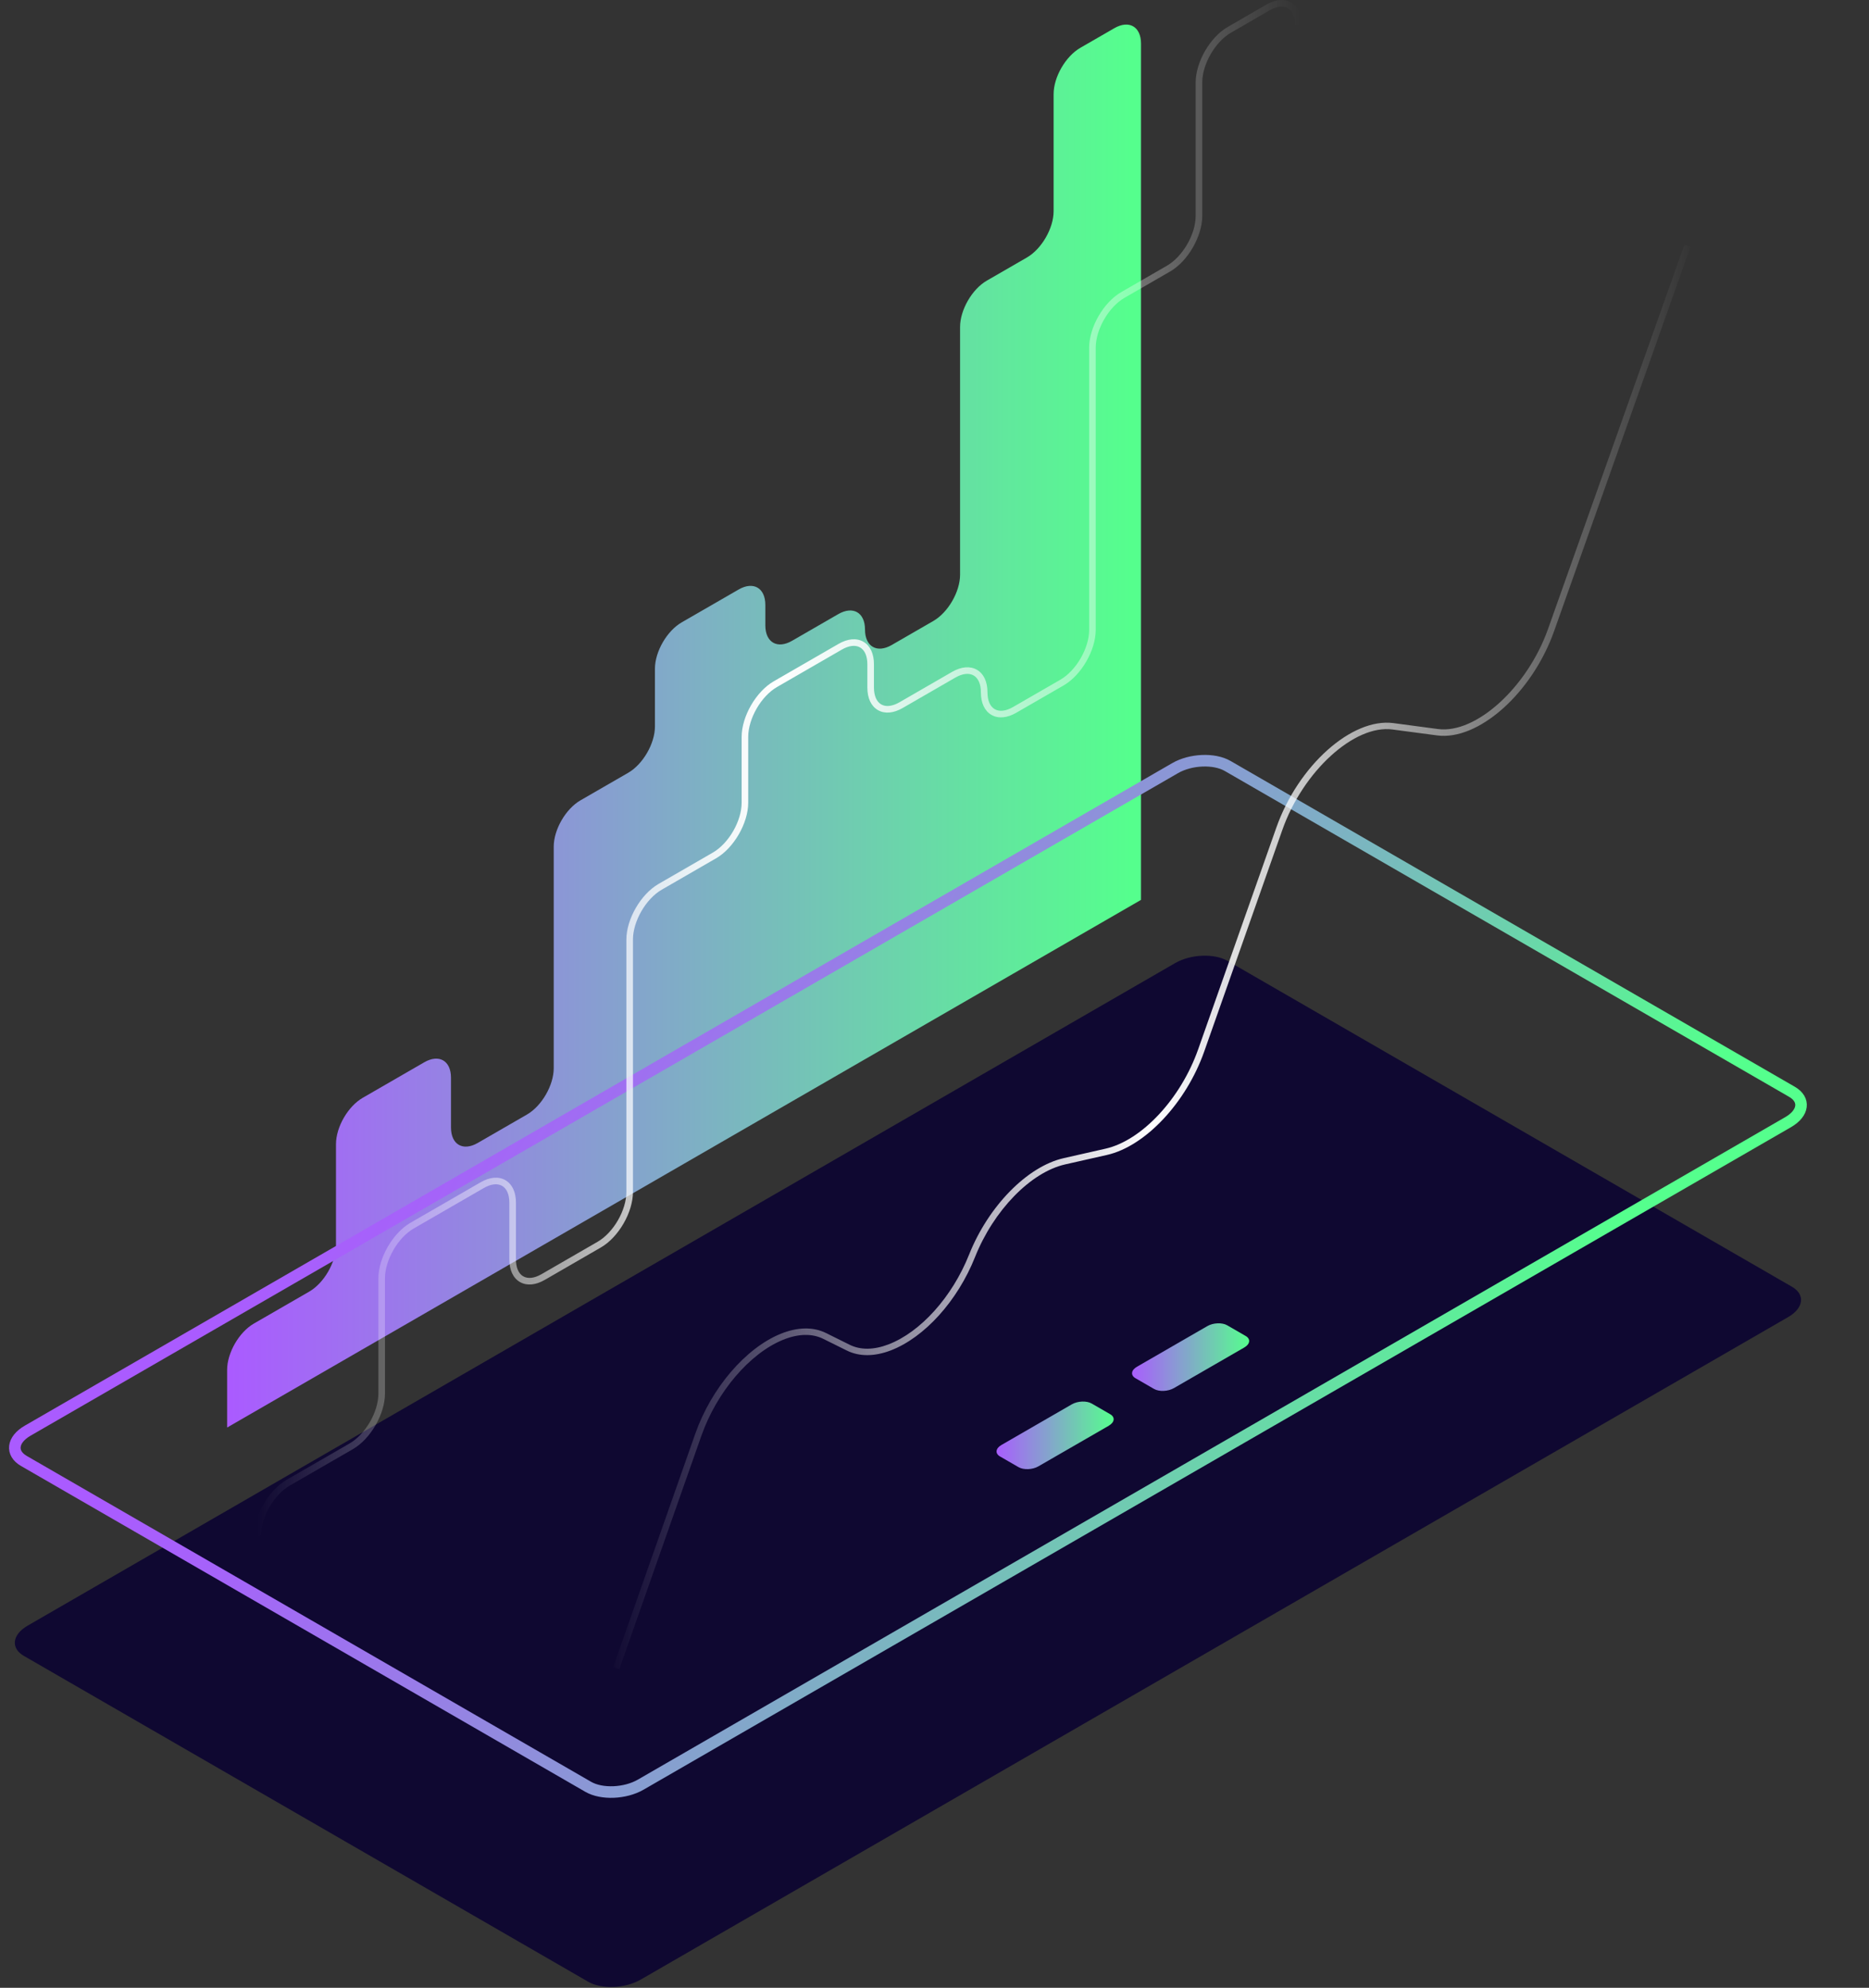 <svg xmlns="http://www.w3.org/2000/svg" width="126" height="134" viewBox="0 0 126 134">
    <rect x="0" y="0" width="126" height="134" fill="#333333" stroke="none"/>
    <defs>
        <linearGradient id="a" x1="0%" y1="50%" y2="50%">
            <stop offset="0%" stop-color="#AA5BFF"/>
            <stop offset="99.44%" stop-color="#55FF8D"/>
        </linearGradient>
        <linearGradient id="b" x1="16.288%" x2="83.712%" y1="38.762%" y2="61.238%">
            <stop offset="0%" stop-color="#AA5BFF"/>
            <stop offset="11.7%" stop-color="#A563F9"/>
            <stop offset="30.37%" stop-color="#997BE9"/>
            <stop offset="53.68%" stop-color="#86A0CF"/>
            <stop offset="80.45%" stop-color="#6BD4AB"/>
            <stop offset="100%" stop-color="#55FF8D"/>
        </linearGradient>
        <linearGradient id="c" x1="0%" y1="49.999%" y2="49.999%">
            <stop offset="0%" stop-color="#AA5BFF"/>
            <stop offset="99.44%" stop-color="#55FF8D"/>
        </linearGradient>
        <linearGradient id="d" x1="-.001%" y1="50.001%" y2="50.001%">
            <stop offset="0%" stop-color="#AA5BFF"/>
            <stop offset="99.44%" stop-color="#55FF8D"/>
        </linearGradient>
        <linearGradient id="e" x1="0%" y1="50%" y2="50%">
            <stop offset="0%" stop-color="#FFF" stop-opacity="0"/>
            <stop offset="50%" stop-color="#FFF"/>
            <stop offset="100%" stop-color="#FFF" stop-opacity="0"/>
        </linearGradient>
        <linearGradient id="f" x1="0%" x2="100.001%" y1="50%" y2="50%">
            <stop offset="0%" stop-color="#FFF" stop-opacity="0"/>
            <stop offset="50%" stop-color="#FFF"/>
            <stop offset="100%" stop-color="#FFF" stop-opacity="0"/>
        </linearGradient>
    </defs>
    <g fill="none" fill-rule="evenodd">
        <path fill="url(#a)" fill-rule="nonzero" d="M75.922 60.662l-61.61 35.57v-3.886c0-1.15.807-2.547 1.802-3.122l3.735-2.156c.995-.575 1.802-1.973 1.802-3.122v-6.819c0-1.15.807-2.547 1.803-3.122l4.148-2.395c.995-.574 1.802-.108 1.802 1.041v3.357c0 1.15.807 1.616 1.803 1.04l3.32-1.916c.996-.575 1.803-1.973 1.803-3.123V57.074c0-1.15.807-2.547 1.803-3.122l3.217-1.857c.996-.575 1.803-1.973 1.803-3.122v-3.894c0-1.15.807-2.548 1.802-3.123l3.838-2.215c.995-.575 1.803-.11 1.803 1.04v1.375c0 1.15.807 1.616 1.802 1.04l3.114-1.797c.996-.575 1.803-.109 1.803 1.04 0 1.15.807 1.616 1.802 1.041l2.804-1.619c.996-.574 1.803-1.972 1.803-3.122V22.041c0-1.149.807-2.547 1.802-3.122l2.701-1.559c.996-.575 1.803-1.972 1.803-3.122V6.345c0-1.15.807-2.547 1.802-3.122l2.287-1.32c.996-.575 1.803-.109 1.803 1.04v57.719z" transform="translate(1)"/>
        <path fill="#0F0831" fill-rule="nonzero" d="M39.657 133.594L1.612 111.628c-.907-.523-.793-1.438.254-2.042l77.357-44.663c1.048-.604 2.632-.67 3.539-.146l38.045 21.965c.907.524.793 1.438-.254 2.043l-77.358 44.662c-1.047.605-2.63.67-3.538.147z"/>
        <path stroke="url(#b)" stroke-width=".78" d="M38.657 120.452L.612 98.486c-.907-.523-.793-1.438.254-2.042L78.223 51.78c1.048-.604 2.632-.67 3.539-.146L119.807 73.6c.907.524.793 1.438-.254 2.043l-77.358 44.662c-1.047.605-2.63.67-3.538.147z" transform="translate(1)"/>
        <g fill-rule="nonzero">
            <path fill="url(#c)" d="M7.84 7.19L3.095 9.928c-.396.229-.996.253-1.34.055l-1.25-.722c-.343-.198-.3-.544.097-.773l4.745-2.74c.396-.228.996-.253 1.339-.055l1.25.722c.343.198.3.544-.096.773z" transform="translate(66.91 88.92)"/>
            <path fill="url(#d)" d="M16.976 1.915L12.23 4.654c-.396.229-.996.254-1.34.056l-1.25-.722c-.343-.198-.3-.545.097-.773l4.745-2.74c.396-.229.996-.254 1.339-.056l1.25.722c.343.199.3.545-.096.774z" transform="translate(66.91 88.92)"/>
        </g>
        <path fill="url(#e)" fill-rule="nonzero" d="M40.748 112.526l-.41-.144 5.536-15.738c1.077-3.064 3.39-5.768 5.754-6.73 1.138-.463 2.197-.48 3.062-.051l1.597.792c.724.359 1.625.35 2.606-.026 2.17-.831 4.304-3.207 5.437-6.052 1.304-3.275 3.928-5.95 6.381-6.505l2.82-.639c2.445-.554 5.07-3.368 6.243-6.693l5.27-14.947c1.478-4.192 5.097-7.417 7.896-7.048l2.998.399c2.559.343 6.027-2.809 7.423-6.74l9.193-25.91.41.145-9.194 25.91c-1.484 4.18-5.108 7.397-7.888 7.025l-2.999-.398c-2.575-.35-6.04 2.818-7.43 6.761l-5.27 14.947c-1.219 3.456-3.976 6.388-6.556 6.972l-2.82.638c-2.322.526-4.82 3.094-6.074 6.243-1.175 2.953-3.407 5.424-5.685 6.297-1.097.419-2.118.423-2.953.01l-1.597-.792c-.751-.372-1.686-.35-2.706.064-2.256.918-4.47 3.518-5.509 6.472l-5.535 15.738z" transform="translate(1)"/>
        <path fill="url(#f)" fill-rule="nonzero" d="M16.151 103.509c0-1.378.97-3.059 2.164-3.749l4.253-2.455c1.07-.618 1.941-2.127 1.941-3.363v-7.765c0-1.378.971-3.06 2.164-3.749l4.725-2.727c.618-.357 1.214-.41 1.673-.144.459.265.712.806.712 1.521v3.824c0 .55.175.954.49 1.136.316.182.752.133 1.23-.143l3.782-2.184c1.071-.618 1.942-2.127 1.942-3.363v-17.01c0-1.377.971-3.058 2.164-3.748l3.664-2.116c1.072-.618 1.943-2.126 1.943-3.362v-4.436c0-1.379.97-3.059 2.163-3.748l4.37-2.523c.62-.357 1.214-.41 1.675-.144.46.265.712.806.712 1.521v1.566c0 .55.175.953.49 1.137.316.183.753.13 1.23-.144l3.547-2.049c.622-.357 1.215-.406 1.673-.143.46.266.713.806.713 1.522 0 .55.174.953.49 1.136.316.183.754.131 1.23-.144l3.193-1.843c1.07-.619 1.942-2.127 1.942-3.363V23.439c0-1.377.97-3.058 2.163-3.748l3.077-1.776c1.07-.618 1.941-2.126 1.941-3.363V5.563c0-1.378.97-3.06 2.165-3.748L84.376.31c.618-.357 1.213-.409 1.674-.144.46.266.712.806.712 1.522h-.444c0-.55-.174-.954-.49-1.137-.317-.182-.753-.13-1.23.144L81.994 2.2c-1.072.618-1.943 2.126-1.943 3.363v8.989c0 1.378-.97 3.06-2.163 3.748l-3.077 1.776c-1.07.619-1.941 2.127-1.941 3.363v19.017c0 1.377-.97 3.06-2.164 3.749l-3.194 1.843c-.62.359-1.215.41-1.673.143-.46-.264-.712-.805-.712-1.52 0-.551-.175-.955-.49-1.138-.317-.18-.753-.13-1.23.144l-3.547 2.048c-.62.359-1.215.41-1.674.144-.46-.265-.712-.805-.712-1.521v-1.566c0-.55-.174-.954-.49-1.136-.317-.183-.754-.131-1.23.144l-4.37 2.523c-1.071.618-1.942 2.126-1.942 3.363v4.435c0 1.378-.971 3.06-2.165 3.748l-3.664 2.116c-1.07.618-1.941 2.127-1.941 3.363v17.01c0 1.377-.971 3.059-2.165 3.747l-3.781 2.185c-.62.358-1.214.408-1.675.143-.459-.266-.712-.806-.712-1.522v-3.823c0-.55-.174-.954-.49-1.136-.315-.183-.752-.132-1.23.144l-4.724 2.727c-1.07.618-1.941 2.127-1.941 3.363v7.766c0 1.377-.971 3.058-2.164 3.748l-4.253 2.455c-1.071.619-1.942 2.127-1.942 3.364h-.444z" transform="translate(1)"/>
    </g>
</svg>
